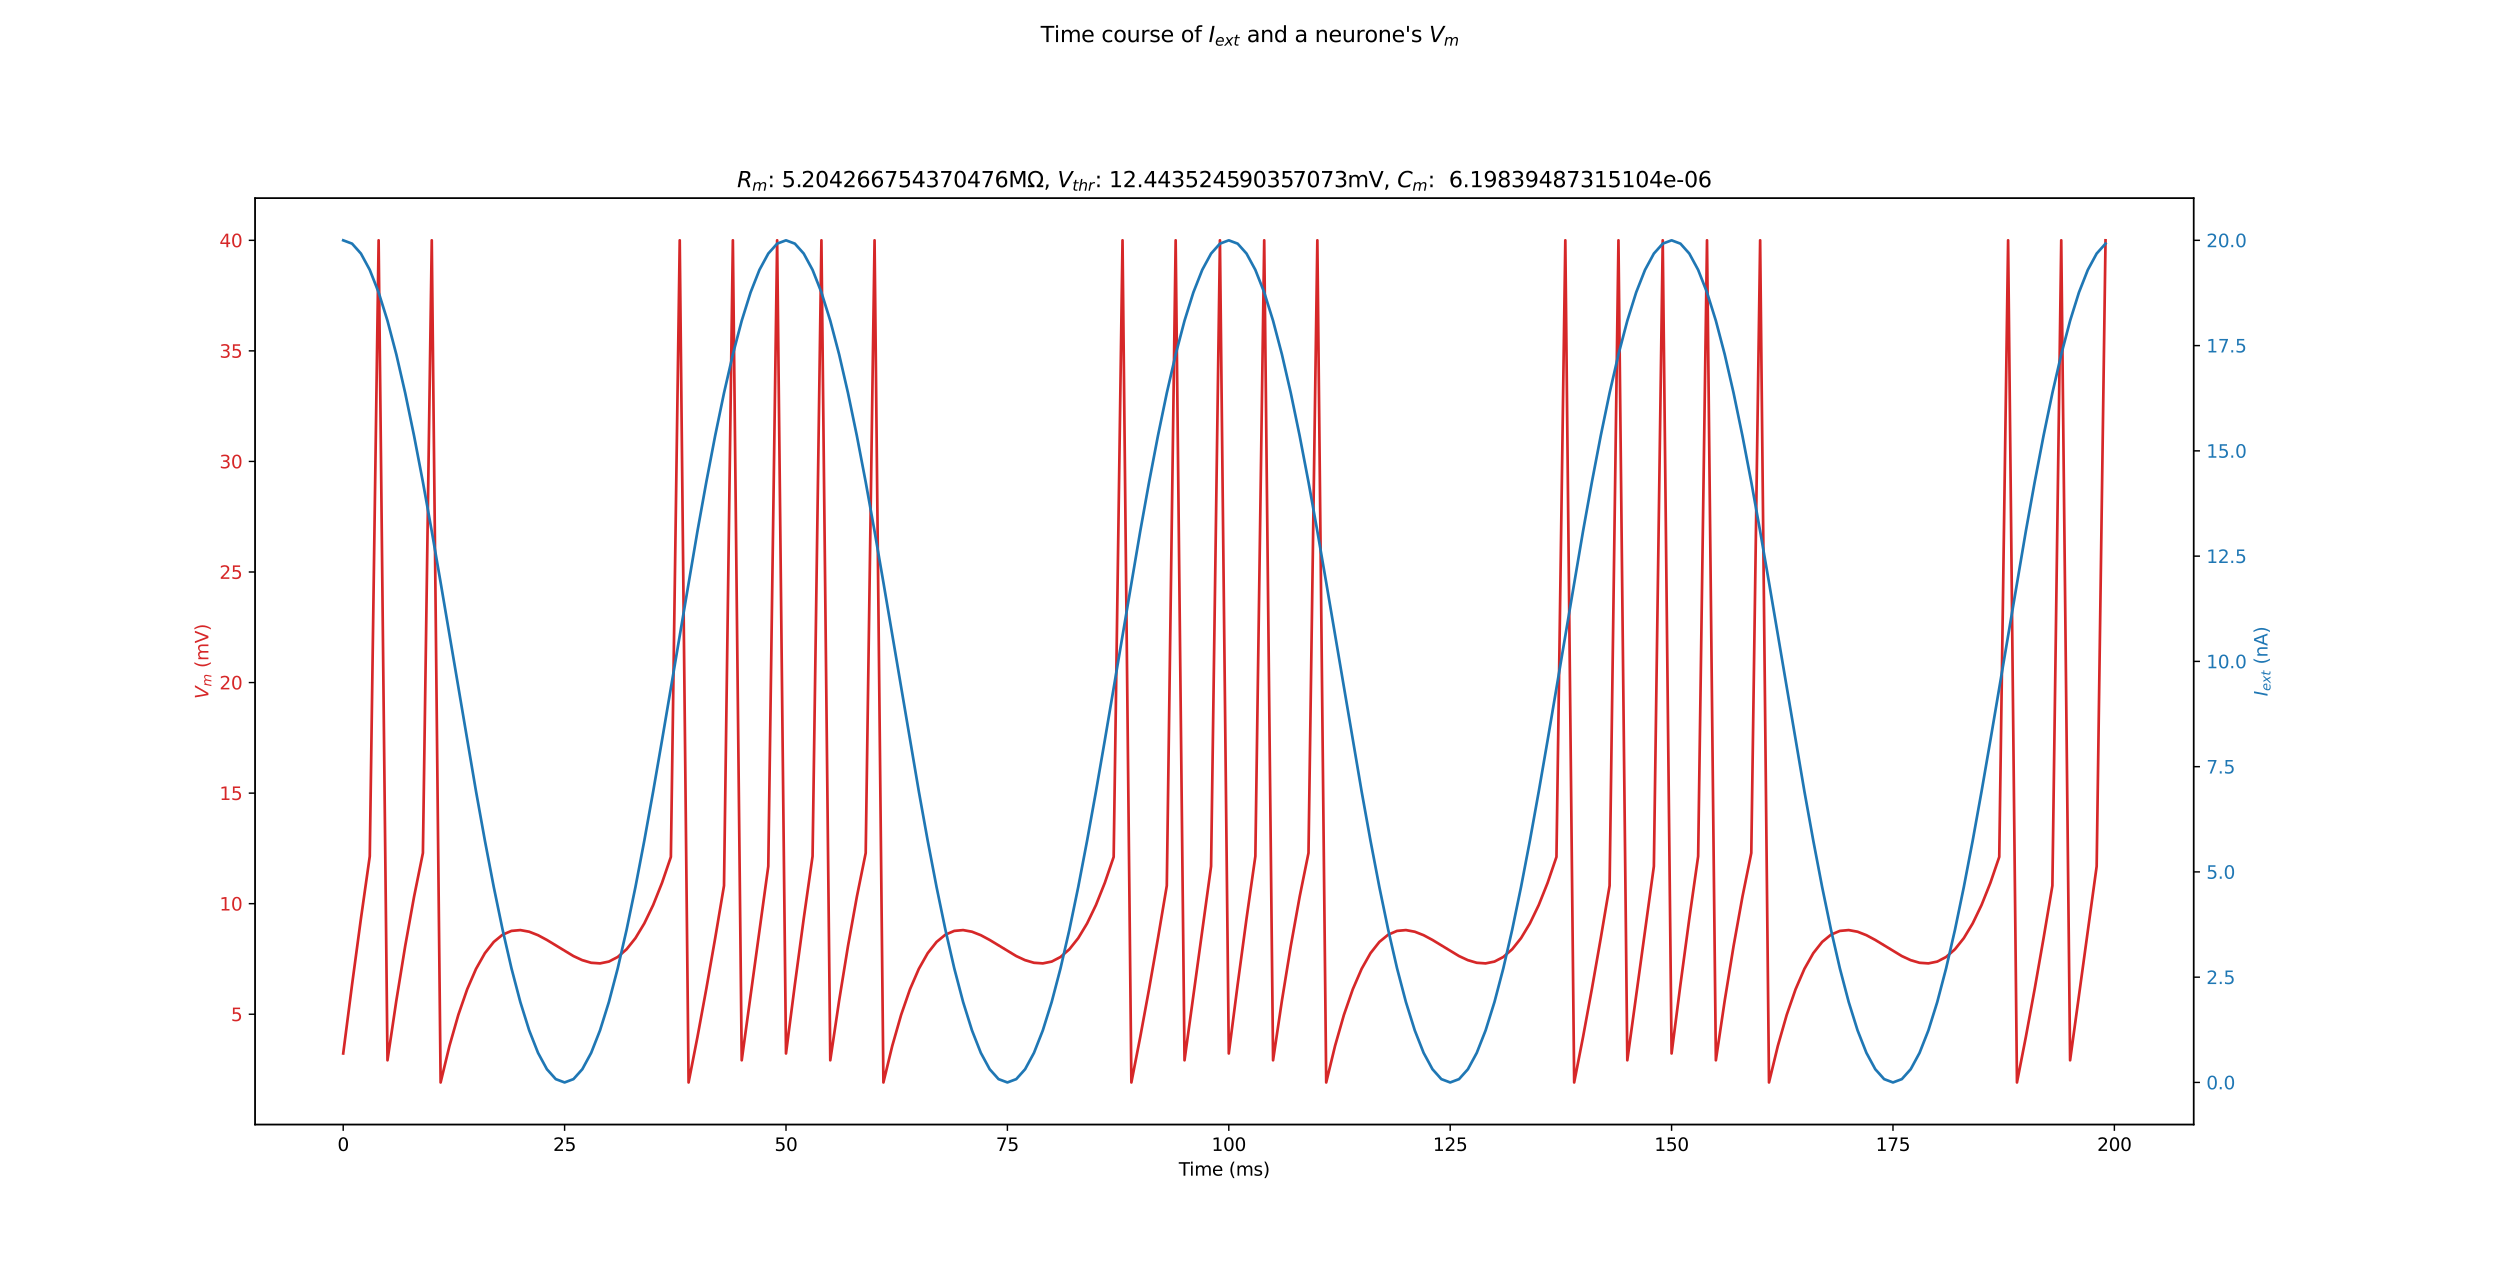 <?xml version="1.0" encoding="utf-8" standalone="no"?>
<!DOCTYPE svg PUBLIC "-//W3C//DTD SVG 1.1//EN"
  "http://www.w3.org/Graphics/SVG/1.1/DTD/svg11.dtd">
<svg xmlns:xlink="http://www.w3.org/1999/xlink" width="1382.4pt" height="707.76pt" viewBox="0 0 1382.4 707.76" xmlns="http://www.w3.org/2000/svg" version="1.1">
 <defs>
  <style type="text/css">*{stroke-linejoin: round; stroke-linecap: butt}</style>
 </defs>
 <g id="figure_1">
  <g id="patch_1">
   <path d="M 0 707.76 
L 1382.4 707.76 
L 1382.4 0 
L 0 0 
z
" style="fill: #ffffff"/>
  </g>
  <g id="axes_1">
   <g id="patch_2">
    <path d="M 141.054 621.829 
L 1212.996 621.829 
L 1212.996 109.605 
L 141.054 109.605 
z
" style="fill: #ffffff"/>
   </g>
   <g id="matplotlib.axis_1">
    <g id="xtick_1">
     <g id="line2d_1">
      <defs>
       <path id="maa49dd6dc0" d="M 0 0 
L 0 3.5 
" style="stroke: #000000; stroke-width: 0.8"/>
      </defs>
      <g>
       <use xlink:href="#maa49dd6dc0" x="189.779" y="621.829" style="stroke: #000000; stroke-width: 0.8"/>
      </g>
     </g>
     <g id="text_1">
      <!-- 0 -->
      <g transform="translate(186.597 636.428)scale(0.1 -0.1)">
       <defs>
        <path id="DejaVuSans-30" d="M 2034 4250 
Q 1547 4250 1301 3770 
Q 1056 3291 1056 2328 
Q 1056 1369 1301 889 
Q 1547 409 2034 409 
Q 2525 409 2770 889 
Q 3016 1369 3016 2328 
Q 3016 3291 2770 3770 
Q 2525 4250 2034 4250 
z
M 2034 4750 
Q 2819 4750 3233 4129 
Q 3647 3509 3647 2328 
Q 3647 1150 3233 529 
Q 2819 -91 2034 -91 
Q 1250 -91 836 529 
Q 422 1150 422 2328 
Q 422 3509 836 4129 
Q 1250 4750 2034 4750 
z
" transform="scale(0.016)"/>
       </defs>
       <use xlink:href="#DejaVuSans-30"/>
      </g>
     </g>
    </g>
    <g id="xtick_2">
     <g id="line2d_2">
      <g>
       <use xlink:href="#maa49dd6dc0" x="312.202" y="621.829" style="stroke: #000000; stroke-width: 0.8"/>
      </g>
     </g>
     <g id="text_2">
      <!-- 25 -->
      <g transform="translate(305.84 636.428)scale(0.1 -0.1)">
       <defs>
        <path id="DejaVuSans-32" d="M 1228 531 
L 3431 531 
L 3431 0 
L 469 0 
L 469 531 
Q 828 903 1448 1529 
Q 2069 2156 2228 2338 
Q 2531 2678 2651 2914 
Q 2772 3150 2772 3378 
Q 2772 3750 2511 3984 
Q 2250 4219 1831 4219 
Q 1534 4219 1204 4116 
Q 875 4013 500 3803 
L 500 4441 
Q 881 4594 1212 4672 
Q 1544 4750 1819 4750 
Q 2544 4750 2975 4387 
Q 3406 4025 3406 3419 
Q 3406 3131 3298 2873 
Q 3191 2616 2906 2266 
Q 2828 2175 2409 1742 
Q 1991 1309 1228 531 
z
" transform="scale(0.016)"/>
        <path id="DejaVuSans-35" d="M 691 4666 
L 3169 4666 
L 3169 4134 
L 1269 4134 
L 1269 2991 
Q 1406 3038 1543 3061 
Q 1681 3084 1819 3084 
Q 2600 3084 3056 2656 
Q 3513 2228 3513 1497 
Q 3513 744 3044 326 
Q 2575 -91 1722 -91 
Q 1428 -91 1123 -41 
Q 819 9 494 109 
L 494 744 
Q 775 591 1075 516 
Q 1375 441 1709 441 
Q 2250 441 2565 725 
Q 2881 1009 2881 1497 
Q 2881 1984 2565 2268 
Q 2250 2553 1709 2553 
Q 1456 2553 1204 2497 
Q 953 2441 691 2322 
L 691 4666 
z
" transform="scale(0.016)"/>
       </defs>
       <use xlink:href="#DejaVuSans-32"/>
       <use xlink:href="#DejaVuSans-35" x="63.623"/>
      </g>
     </g>
    </g>
    <g id="xtick_3">
     <g id="line2d_3">
      <g>
       <use xlink:href="#maa49dd6dc0" x="434.626" y="621.829" style="stroke: #000000; stroke-width: 0.8"/>
      </g>
     </g>
     <g id="text_3">
      <!-- 50 -->
      <g transform="translate(428.264 636.428)scale(0.1 -0.1)">
       <use xlink:href="#DejaVuSans-35"/>
       <use xlink:href="#DejaVuSans-30" x="63.623"/>
      </g>
     </g>
    </g>
    <g id="xtick_4">
     <g id="line2d_4">
      <g>
       <use xlink:href="#maa49dd6dc0" x="557.05" y="621.829" style="stroke: #000000; stroke-width: 0.8"/>
      </g>
     </g>
     <g id="text_4">
      <!-- 75 -->
      <g transform="translate(550.687 636.428)scale(0.1 -0.1)">
       <defs>
        <path id="DejaVuSans-37" d="M 525 4666 
L 3525 4666 
L 3525 4397 
L 1831 0 
L 1172 0 
L 2766 4134 
L 525 4134 
L 525 4666 
z
" transform="scale(0.016)"/>
       </defs>
       <use xlink:href="#DejaVuSans-37"/>
       <use xlink:href="#DejaVuSans-35" x="63.623"/>
      </g>
     </g>
    </g>
    <g id="xtick_5">
     <g id="line2d_5">
      <g>
       <use xlink:href="#maa49dd6dc0" x="679.473" y="621.829" style="stroke: #000000; stroke-width: 0.8"/>
      </g>
     </g>
     <g id="text_5">
      <!-- 100 -->
      <g transform="translate(669.93 636.428)scale(0.1 -0.1)">
       <defs>
        <path id="DejaVuSans-31" d="M 794 531 
L 1825 531 
L 1825 4091 
L 703 3866 
L 703 4441 
L 1819 4666 
L 2450 4666 
L 2450 531 
L 3481 531 
L 3481 0 
L 794 0 
L 794 531 
z
" transform="scale(0.016)"/>
       </defs>
       <use xlink:href="#DejaVuSans-31"/>
       <use xlink:href="#DejaVuSans-30" x="63.623"/>
       <use xlink:href="#DejaVuSans-30" x="127.246"/>
      </g>
     </g>
    </g>
    <g id="xtick_6">
     <g id="line2d_6">
      <g>
       <use xlink:href="#maa49dd6dc0" x="801.897" y="621.829" style="stroke: #000000; stroke-width: 0.8"/>
      </g>
     </g>
     <g id="text_6">
      <!-- 125 -->
      <g transform="translate(792.353 636.428)scale(0.1 -0.1)">
       <use xlink:href="#DejaVuSans-31"/>
       <use xlink:href="#DejaVuSans-32" x="63.623"/>
       <use xlink:href="#DejaVuSans-35" x="127.246"/>
      </g>
     </g>
    </g>
    <g id="xtick_7">
     <g id="line2d_7">
      <g>
       <use xlink:href="#maa49dd6dc0" x="924.321" y="621.829" style="stroke: #000000; stroke-width: 0.8"/>
      </g>
     </g>
     <g id="text_7">
      <!-- 150 -->
      <g transform="translate(914.777 636.428)scale(0.1 -0.1)">
       <use xlink:href="#DejaVuSans-31"/>
       <use xlink:href="#DejaVuSans-35" x="63.623"/>
       <use xlink:href="#DejaVuSans-30" x="127.246"/>
      </g>
     </g>
    </g>
    <g id="xtick_8">
     <g id="line2d_8">
      <g>
       <use xlink:href="#maa49dd6dc0" x="1046.745" y="621.829" style="stroke: #000000; stroke-width: 0.8"/>
      </g>
     </g>
     <g id="text_8">
      <!-- 175 -->
      <g transform="translate(1037.201 636.428)scale(0.1 -0.1)">
       <use xlink:href="#DejaVuSans-31"/>
       <use xlink:href="#DejaVuSans-37" x="63.623"/>
       <use xlink:href="#DejaVuSans-35" x="127.246"/>
      </g>
     </g>
    </g>
    <g id="xtick_9">
     <g id="line2d_9">
      <g>
       <use xlink:href="#maa49dd6dc0" x="1169.168" y="621.829" style="stroke: #000000; stroke-width: 0.8"/>
      </g>
     </g>
     <g id="text_9">
      <!-- 200 -->
      <g transform="translate(1159.625 636.428)scale(0.1 -0.1)">
       <use xlink:href="#DejaVuSans-32"/>
       <use xlink:href="#DejaVuSans-30" x="63.623"/>
       <use xlink:href="#DejaVuSans-30" x="127.246"/>
      </g>
     </g>
    </g>
    <g id="text_10">
     <!-- Time (ms) -->
     <g transform="translate(651.826 650.106)scale(0.1 -0.1)">
      <defs>
       <path id="DejaVuSans-54" d="M -19 4666 
L 3928 4666 
L 3928 4134 
L 2272 4134 
L 2272 0 
L 1638 0 
L 1638 4134 
L -19 4134 
L -19 4666 
z
" transform="scale(0.016)"/>
       <path id="DejaVuSans-69" d="M 603 3500 
L 1178 3500 
L 1178 0 
L 603 0 
L 603 3500 
z
M 603 4863 
L 1178 4863 
L 1178 4134 
L 603 4134 
L 603 4863 
z
" transform="scale(0.016)"/>
       <path id="DejaVuSans-6d" d="M 3328 2828 
Q 3544 3216 3844 3400 
Q 4144 3584 4550 3584 
Q 5097 3584 5394 3201 
Q 5691 2819 5691 2113 
L 5691 0 
L 5113 0 
L 5113 2094 
Q 5113 2597 4934 2840 
Q 4756 3084 4391 3084 
Q 3944 3084 3684 2787 
Q 3425 2491 3425 1978 
L 3425 0 
L 2847 0 
L 2847 2094 
Q 2847 2600 2669 2842 
Q 2491 3084 2119 3084 
Q 1678 3084 1418 2786 
Q 1159 2488 1159 1978 
L 1159 0 
L 581 0 
L 581 3500 
L 1159 3500 
L 1159 2956 
Q 1356 3278 1631 3431 
Q 1906 3584 2284 3584 
Q 2666 3584 2933 3390 
Q 3200 3197 3328 2828 
z
" transform="scale(0.016)"/>
       <path id="DejaVuSans-65" d="M 3597 1894 
L 3597 1613 
L 953 1613 
Q 991 1019 1311 708 
Q 1631 397 2203 397 
Q 2534 397 2845 478 
Q 3156 559 3463 722 
L 3463 178 
Q 3153 47 2828 -22 
Q 2503 -91 2169 -91 
Q 1331 -91 842 396 
Q 353 884 353 1716 
Q 353 2575 817 3079 
Q 1281 3584 2069 3584 
Q 2775 3584 3186 3129 
Q 3597 2675 3597 1894 
z
M 3022 2063 
Q 3016 2534 2758 2815 
Q 2500 3097 2075 3097 
Q 1594 3097 1305 2825 
Q 1016 2553 972 2059 
L 3022 2063 
z
" transform="scale(0.016)"/>
       <path id="DejaVuSans-20" transform="scale(0.016)"/>
       <path id="DejaVuSans-28" d="M 1984 4856 
Q 1566 4138 1362 3434 
Q 1159 2731 1159 2009 
Q 1159 1288 1364 580 
Q 1569 -128 1984 -844 
L 1484 -844 
Q 1016 -109 783 600 
Q 550 1309 550 2009 
Q 550 2706 781 3412 
Q 1013 4119 1484 4856 
L 1984 4856 
z
" transform="scale(0.016)"/>
       <path id="DejaVuSans-73" d="M 2834 3397 
L 2834 2853 
Q 2591 2978 2328 3040 
Q 2066 3103 1784 3103 
Q 1356 3103 1142 2972 
Q 928 2841 928 2578 
Q 928 2378 1081 2264 
Q 1234 2150 1697 2047 
L 1894 2003 
Q 2506 1872 2764 1633 
Q 3022 1394 3022 966 
Q 3022 478 2636 193 
Q 2250 -91 1575 -91 
Q 1294 -91 989 -36 
Q 684 19 347 128 
L 347 722 
Q 666 556 975 473 
Q 1284 391 1588 391 
Q 1994 391 2212 530 
Q 2431 669 2431 922 
Q 2431 1156 2273 1281 
Q 2116 1406 1581 1522 
L 1381 1569 
Q 847 1681 609 1914 
Q 372 2147 372 2553 
Q 372 3047 722 3315 
Q 1072 3584 1716 3584 
Q 2034 3584 2315 3537 
Q 2597 3491 2834 3397 
z
" transform="scale(0.016)"/>
       <path id="DejaVuSans-29" d="M 513 4856 
L 1013 4856 
Q 1481 4119 1714 3412 
Q 1947 2706 1947 2009 
Q 1947 1309 1714 600 
Q 1481 -109 1013 -844 
L 513 -844 
Q 928 -128 1133 580 
Q 1338 1288 1338 2009 
Q 1338 2731 1133 3434 
Q 928 4138 513 4856 
z
" transform="scale(0.016)"/>
      </defs>
      <use xlink:href="#DejaVuSans-54"/>
      <use xlink:href="#DejaVuSans-69" x="57.959"/>
      <use xlink:href="#DejaVuSans-6d" x="85.742"/>
      <use xlink:href="#DejaVuSans-65" x="183.154"/>
      <use xlink:href="#DejaVuSans-20" x="244.678"/>
      <use xlink:href="#DejaVuSans-28" x="276.465"/>
      <use xlink:href="#DejaVuSans-6d" x="315.479"/>
      <use xlink:href="#DejaVuSans-73" x="412.891"/>
      <use xlink:href="#DejaVuSans-29" x="464.99"/>
     </g>
    </g>
   </g>
   <g id="matplotlib.axis_2">
    <g id="ytick_1">
     <g id="line2d_10">
      <defs>
       <path id="m9dc7eca86d" d="M 0 0 
L -3.5 0 
" style="stroke: #000000; stroke-width: 0.8"/>
      </defs>
      <g>
       <use xlink:href="#m9dc7eca86d" x="141.054" y="560.834" style="stroke: #000000; stroke-width: 0.8"/>
      </g>
     </g>
     <g id="text_11">
      <!-- 5 -->
      <g style="fill: #d62728" transform="translate(127.692 564.633)scale(0.1 -0.1)">
       <use xlink:href="#DejaVuSans-35"/>
      </g>
     </g>
    </g>
    <g id="ytick_2">
     <g id="line2d_11">
      <g>
       <use xlink:href="#m9dc7eca86d" x="141.054" y="499.699" style="stroke: #000000; stroke-width: 0.8"/>
      </g>
     </g>
     <g id="text_12">
      <!-- 10 -->
      <g style="fill: #d62728" transform="translate(121.329 503.498)scale(0.1 -0.1)">
       <use xlink:href="#DejaVuSans-31"/>
       <use xlink:href="#DejaVuSans-30" x="63.623"/>
      </g>
     </g>
    </g>
    <g id="ytick_3">
     <g id="line2d_12">
      <g>
       <use xlink:href="#m9dc7eca86d" x="141.054" y="438.563" style="stroke: #000000; stroke-width: 0.8"/>
      </g>
     </g>
     <g id="text_13">
      <!-- 15 -->
      <g style="fill: #d62728" transform="translate(121.329 442.363)scale(0.1 -0.1)">
       <use xlink:href="#DejaVuSans-31"/>
       <use xlink:href="#DejaVuSans-35" x="63.623"/>
      </g>
     </g>
    </g>
    <g id="ytick_4">
     <g id="line2d_13">
      <g>
       <use xlink:href="#m9dc7eca86d" x="141.054" y="377.428" style="stroke: #000000; stroke-width: 0.8"/>
      </g>
     </g>
     <g id="text_14">
      <!-- 20 -->
      <g style="fill: #d62728" transform="translate(121.329 381.227)scale(0.1 -0.1)">
       <use xlink:href="#DejaVuSans-32"/>
       <use xlink:href="#DejaVuSans-30" x="63.623"/>
      </g>
     </g>
    </g>
    <g id="ytick_5">
     <g id="line2d_14">
      <g>
       <use xlink:href="#m9dc7eca86d" x="141.054" y="316.293" style="stroke: #000000; stroke-width: 0.8"/>
      </g>
     </g>
     <g id="text_15">
      <!-- 25 -->
      <g style="fill: #d62728" transform="translate(121.329 320.092)scale(0.1 -0.1)">
       <use xlink:href="#DejaVuSans-32"/>
       <use xlink:href="#DejaVuSans-35" x="63.623"/>
      </g>
     </g>
    </g>
    <g id="ytick_6">
     <g id="line2d_15">
      <g>
       <use xlink:href="#m9dc7eca86d" x="141.054" y="255.158" style="stroke: #000000; stroke-width: 0.8"/>
      </g>
     </g>
     <g id="text_16">
      <!-- 30 -->
      <g style="fill: #d62728" transform="translate(121.329 258.957)scale(0.1 -0.1)">
       <defs>
        <path id="DejaVuSans-33" d="M 2597 2516 
Q 3050 2419 3304 2112 
Q 3559 1806 3559 1356 
Q 3559 666 3084 287 
Q 2609 -91 1734 -91 
Q 1441 -91 1130 -33 
Q 819 25 488 141 
L 488 750 
Q 750 597 1062 519 
Q 1375 441 1716 441 
Q 2309 441 2620 675 
Q 2931 909 2931 1356 
Q 2931 1769 2642 2001 
Q 2353 2234 1838 2234 
L 1294 2234 
L 1294 2753 
L 1863 2753 
Q 2328 2753 2575 2939 
Q 2822 3125 2822 3475 
Q 2822 3834 2567 4026 
Q 2313 4219 1838 4219 
Q 1578 4219 1281 4162 
Q 984 4106 628 3988 
L 628 4550 
Q 988 4650 1302 4700 
Q 1616 4750 1894 4750 
Q 2613 4750 3031 4423 
Q 3450 4097 3450 3541 
Q 3450 3153 3228 2886 
Q 3006 2619 2597 2516 
z
" transform="scale(0.016)"/>
       </defs>
       <use xlink:href="#DejaVuSans-33"/>
       <use xlink:href="#DejaVuSans-30" x="63.623"/>
      </g>
     </g>
    </g>
    <g id="ytick_7">
     <g id="line2d_16">
      <g>
       <use xlink:href="#m9dc7eca86d" x="141.054" y="194.023" style="stroke: #000000; stroke-width: 0.8"/>
      </g>
     </g>
     <g id="text_17">
      <!-- 35 -->
      <g style="fill: #d62728" transform="translate(121.329 197.822)scale(0.1 -0.1)">
       <use xlink:href="#DejaVuSans-33"/>
       <use xlink:href="#DejaVuSans-35" x="63.623"/>
      </g>
     </g>
    </g>
    <g id="ytick_8">
     <g id="line2d_17">
      <g>
       <use xlink:href="#m9dc7eca86d" x="141.054" y="132.887" style="stroke: #000000; stroke-width: 0.8"/>
      </g>
     </g>
     <g id="text_18">
      <!-- 40 -->
      <g style="fill: #d62728" transform="translate(121.329 136.687)scale(0.1 -0.1)">
       <defs>
        <path id="DejaVuSans-34" d="M 2419 4116 
L 825 1625 
L 2419 1625 
L 2419 4116 
z
M 2253 4666 
L 3047 4666 
L 3047 1625 
L 3713 1625 
L 3713 1100 
L 3047 1100 
L 3047 0 
L 2419 0 
L 2419 1100 
L 313 1100 
L 313 1709 
L 2253 4666 
z
" transform="scale(0.016)"/>
       </defs>
       <use xlink:href="#DejaVuSans-34"/>
       <use xlink:href="#DejaVuSans-30" x="63.623"/>
      </g>
     </g>
    </g>
    <g id="text_19">
     <!-- $V_m$ (mV) -->
     <g style="fill: #d62728" transform="translate(115.249 386.467)rotate(-90)scale(0.1 -0.1)">
      <defs>
       <path id="DejaVuSans-Oblique-56" d="M 1319 0 
L 500 4666 
L 1119 4666 
L 1797 653 
L 4063 4666 
L 4750 4666 
L 2053 0 
L 1319 0 
z
" transform="scale(0.016)"/>
       <path id="DejaVuSans-Oblique-6d" d="M 5747 2113 
L 5338 0 
L 4763 0 
L 5166 2094 
Q 5191 2228 5203 2325 
Q 5216 2422 5216 2491 
Q 5216 2772 5059 2928 
Q 4903 3084 4622 3084 
Q 4203 3084 3875 2770 
Q 3547 2456 3450 1953 
L 3066 0 
L 2491 0 
L 2900 2094 
Q 2925 2209 2937 2307 
Q 2950 2406 2950 2484 
Q 2950 2769 2794 2926 
Q 2638 3084 2363 3084 
Q 1938 3084 1609 2770 
Q 1281 2456 1184 1953 
L 800 0 
L 225 0 
L 909 3500 
L 1484 3500 
L 1375 2956 
Q 1609 3263 1923 3423 
Q 2238 3584 2597 3584 
Q 2978 3584 3223 3384 
Q 3469 3184 3519 2828 
Q 3781 3197 4126 3390 
Q 4472 3584 4856 3584 
Q 5306 3584 5551 3325 
Q 5797 3066 5797 2591 
Q 5797 2488 5784 2364 
Q 5772 2241 5747 2113 
z
" transform="scale(0.016)"/>
       <path id="DejaVuSans-56" d="M 1831 0 
L 50 4666 
L 709 4666 
L 2188 738 
L 3669 4666 
L 4325 4666 
L 2547 0 
L 1831 0 
z
" transform="scale(0.016)"/>
      </defs>
      <use xlink:href="#DejaVuSans-Oblique-56" transform="translate(0 0.125)"/>
      <use xlink:href="#DejaVuSans-Oblique-6d" transform="translate(68.408 -16.281)scale(0.7)"/>
      <use xlink:href="#DejaVuSans-20" transform="translate(139.331 0.125)"/>
      <use xlink:href="#DejaVuSans-28" transform="translate(171.118 0.125)"/>
      <use xlink:href="#DejaVuSans-6d" transform="translate(210.132 0.125)"/>
      <use xlink:href="#DejaVuSans-56" transform="translate(307.544 0.125)"/>
      <use xlink:href="#DejaVuSans-29" transform="translate(375.952 0.125)"/>
     </g>
    </g>
   </g>
   <g id="line2d_18">
    <path d="M 189.779 582.517 
L 194.676 544.443 
L 199.573 508.014 
L 204.469 473.479 
L 209.366 132.887 
L 214.263 586.284 
L 219.16 553.284 
L 224.057 523.114 
L 228.954 495.882 
L 233.851 471.666 
L 238.748 132.887 
L 243.645 598.546 
L 248.542 578.308 
L 253.439 561.174 
L 258.336 547.029 
L 263.233 535.721 
L 268.13 527.068 
L 273.027 520.853 
L 277.924 516.836 
L 282.821 514.749 
L 287.718 514.305 
L 292.615 515.203 
L 297.512 517.127 
L 302.408 519.757 
L 317.099 528.67 
L 321.996 530.942 
L 326.893 532.379 
L 331.79 532.716 
L 336.687 531.716 
L 341.584 529.167 
L 346.481 524.892 
L 351.378 518.745 
L 356.275 510.618 
L 361.172 500.439 
L 366.069 488.177 
L 370.966 473.837 
L 375.863 132.887 
L 380.76 598.546 
L 385.657 573.451 
L 390.554 546.83 
L 395.45 518.863 
L 400.347 489.759 
L 405.244 132.887 
L 410.141 586.284 
L 424.832 479.028 
L 429.729 132.887 
L 434.626 582.517 
L 439.523 544.443 
L 444.42 508.014 
L 449.317 473.479 
L 454.214 132.887 
L 459.111 586.284 
L 464.008 553.284 
L 468.905 523.114 
L 473.802 495.882 
L 478.699 471.666 
L 483.596 132.887 
L 488.492 598.546 
L 493.389 578.308 
L 498.286 561.174 
L 503.183 547.029 
L 508.08 535.721 
L 512.977 527.068 
L 517.874 520.853 
L 522.771 516.836 
L 527.668 514.749 
L 532.565 514.305 
L 537.462 515.203 
L 542.359 517.127 
L 547.256 519.757 
L 561.947 528.67 
L 566.844 530.942 
L 571.741 532.379 
L 576.638 532.716 
L 581.535 531.716 
L 586.431 529.167 
L 591.328 524.892 
L 596.225 518.745 
L 601.122 510.618 
L 606.019 500.439 
L 610.916 488.177 
L 615.813 473.837 
L 620.71 132.887 
L 625.607 598.546 
L 630.504 573.451 
L 635.401 546.83 
L 640.298 518.863 
L 645.195 489.759 
L 650.092 132.887 
L 654.989 586.284 
L 669.68 479.028 
L 674.577 132.887 
L 679.473 582.517 
L 684.37 544.443 
L 689.267 508.014 
L 694.164 473.479 
L 699.061 132.887 
L 703.958 586.284 
L 708.855 553.284 
L 713.752 523.114 
L 718.649 495.882 
L 723.546 471.666 
L 728.443 132.887 
L 733.34 598.546 
L 738.237 578.308 
L 743.134 561.174 
L 748.031 547.029 
L 752.928 535.721 
L 757.825 527.068 
L 762.722 520.853 
L 767.619 516.836 
L 772.515 514.749 
L 777.412 514.305 
L 782.309 515.203 
L 787.206 517.127 
L 792.103 519.757 
L 806.794 528.67 
L 811.691 530.942 
L 816.588 532.379 
L 821.485 532.716 
L 826.382 531.716 
L 831.279 529.167 
L 836.176 524.892 
L 841.073 518.745 
L 845.97 510.618 
L 850.867 500.439 
L 855.764 488.177 
L 860.661 473.837 
L 865.558 132.887 
L 870.454 598.546 
L 875.351 573.451 
L 880.248 546.83 
L 885.145 518.863 
L 890.042 489.759 
L 894.939 132.887 
L 899.836 586.284 
L 914.527 479.028 
L 919.424 132.887 
L 924.321 582.517 
L 929.218 544.443 
L 934.115 508.014 
L 939.012 473.479 
L 943.909 132.887 
L 948.806 586.284 
L 953.703 553.284 
L 958.6 523.114 
L 963.496 495.882 
L 968.393 471.666 
L 973.29 132.887 
L 978.187 598.546 
L 983.084 578.308 
L 987.981 561.174 
L 992.878 547.029 
L 997.775 535.721 
L 1002.672 527.068 
L 1007.569 520.853 
L 1012.466 516.836 
L 1017.363 514.749 
L 1022.26 514.305 
L 1027.157 515.203 
L 1032.054 517.127 
L 1036.951 519.757 
L 1051.642 528.67 
L 1056.538 530.942 
L 1061.435 532.379 
L 1066.332 532.716 
L 1071.229 531.716 
L 1076.126 529.167 
L 1081.023 524.892 
L 1085.92 518.745 
L 1090.817 510.618 
L 1095.714 500.439 
L 1100.611 488.177 
L 1105.508 473.837 
L 1110.405 132.887 
L 1115.302 598.546 
L 1120.199 573.451 
L 1125.096 546.83 
L 1129.993 518.863 
L 1134.89 489.759 
L 1139.787 132.887 
L 1144.684 586.284 
L 1159.374 479.028 
L 1164.271 132.887 
L 1164.271 132.887 
" clip-path="url(#p2d3c2014d1)" style="fill: none; stroke: #d62728; stroke-width: 1.5; stroke-linecap: square"/>
   </g>
   <g id="patch_3">
    <path d="M 141.054 621.829 
L 141.054 109.605 
" style="fill: none; stroke: #000000; stroke-width: 0.8; stroke-linejoin: miter; stroke-linecap: square"/>
   </g>
   <g id="patch_4">
    <path d="M 1212.996 621.829 
L 1212.996 109.605 
" style="fill: none; stroke: #000000; stroke-width: 0.8; stroke-linejoin: miter; stroke-linecap: square"/>
   </g>
   <g id="patch_5">
    <path d="M 141.054 621.829 
L 1212.996 621.829 
" style="fill: none; stroke: #000000; stroke-width: 0.8; stroke-linejoin: miter; stroke-linecap: square"/>
   </g>
   <g id="patch_6">
    <path d="M 141.054 109.605 
L 1212.996 109.605 
" style="fill: none; stroke: #000000; stroke-width: 0.8; stroke-linejoin: miter; stroke-linecap: square"/>
   </g>
   <g id="text_20">
    <!-- $R_m$: 5.204266754370476MΩ, $V_{thr}$: 12.443524590357073mV, $C_m$:  6.19839487315104e-06 -->
    <g transform="translate(407.565 103.605)scale(0.12 -0.12)">
     <defs>
      <path id="DejaVuSans-Oblique-52" d="M 1613 4147 
L 1294 2491 
L 2106 2491 
Q 2584 2491 2879 2755 
Q 3175 3019 3175 3444 
Q 3175 3784 2976 3965 
Q 2778 4147 2406 4147 
L 1613 4147 
z
M 2772 2241 
Q 2972 2194 3105 2009 
Q 3238 1825 3413 1275 
L 3809 0 
L 3144 0 
L 2778 1197 
Q 2638 1659 2453 1815 
Q 2269 1972 1888 1972 
L 1191 1972 
L 806 0 
L 172 0 
L 1081 4666 
L 2503 4666 
Q 3150 4666 3495 4373 
Q 3841 4081 3841 3531 
Q 3841 3044 3547 2687 
Q 3253 2331 2772 2241 
z
" transform="scale(0.016)"/>
      <path id="DejaVuSans-3a" d="M 750 794 
L 1409 794 
L 1409 0 
L 750 0 
L 750 794 
z
M 750 3309 
L 1409 3309 
L 1409 2516 
L 750 2516 
L 750 3309 
z
" transform="scale(0.016)"/>
      <path id="DejaVuSans-2e" d="M 684 794 
L 1344 794 
L 1344 0 
L 684 0 
L 684 794 
z
" transform="scale(0.016)"/>
      <path id="DejaVuSans-36" d="M 2113 2584 
Q 1688 2584 1439 2293 
Q 1191 2003 1191 1497 
Q 1191 994 1439 701 
Q 1688 409 2113 409 
Q 2538 409 2786 701 
Q 3034 994 3034 1497 
Q 3034 2003 2786 2293 
Q 2538 2584 2113 2584 
z
M 3366 4563 
L 3366 3988 
Q 3128 4100 2886 4159 
Q 2644 4219 2406 4219 
Q 1781 4219 1451 3797 
Q 1122 3375 1075 2522 
Q 1259 2794 1537 2939 
Q 1816 3084 2150 3084 
Q 2853 3084 3261 2657 
Q 3669 2231 3669 1497 
Q 3669 778 3244 343 
Q 2819 -91 2113 -91 
Q 1303 -91 875 529 
Q 447 1150 447 2328 
Q 447 3434 972 4092 
Q 1497 4750 2381 4750 
Q 2619 4750 2861 4703 
Q 3103 4656 3366 4563 
z
" transform="scale(0.016)"/>
      <path id="DejaVuSans-4d" d="M 628 4666 
L 1569 4666 
L 2759 1491 
L 3956 4666 
L 4897 4666 
L 4897 0 
L 4281 0 
L 4281 4097 
L 3078 897 
L 2444 897 
L 1241 4097 
L 1241 0 
L 628 0 
L 628 4666 
z
" transform="scale(0.016)"/>
      <path id="DejaVuSans-3a9" d="M 4647 556 
L 4647 0 
L 2772 0 
L 2772 556 
Q 3325 859 3634 1378 
Q 3944 1897 3944 2528 
Q 3944 3278 3531 3731 
Q 3119 4184 2444 4184 
Q 1769 4184 1355 3729 
Q 941 3275 941 2528 
Q 941 1897 1250 1378 
Q 1563 859 2119 556 
L 2119 0 
L 244 0 
L 244 556 
L 1241 556 
Q 747 991 519 1456 
Q 294 1922 294 2497 
Q 294 3491 894 4106 
Q 1491 4722 2444 4722 
Q 3391 4722 3994 4106 
Q 4594 3494 4594 2528 
Q 4594 1922 4372 1459 
Q 4150 997 3647 556 
L 4647 556 
z
" transform="scale(0.016)"/>
      <path id="DejaVuSans-2c" d="M 750 794 
L 1409 794 
L 1409 256 
L 897 -744 
L 494 -744 
L 750 256 
L 750 794 
z
" transform="scale(0.016)"/>
      <path id="DejaVuSans-Oblique-74" d="M 2706 3500 
L 2619 3053 
L 1472 3053 
L 1100 1153 
Q 1081 1047 1072 975 
Q 1063 903 1063 863 
Q 1063 663 1183 572 
Q 1303 481 1569 481 
L 2150 481 
L 2053 0 
L 1503 0 
Q 991 0 739 200 
Q 488 400 488 806 
Q 488 878 497 964 
Q 506 1050 525 1153 
L 897 3053 
L 409 3053 
L 500 3500 
L 978 3500 
L 1172 4494 
L 1747 4494 
L 1556 3500 
L 2706 3500 
z
" transform="scale(0.016)"/>
      <path id="DejaVuSans-Oblique-68" d="M 3566 2113 
L 3156 0 
L 2578 0 
L 2988 2091 
Q 3016 2238 3031 2350 
Q 3047 2463 3047 2528 
Q 3047 2791 2881 2937 
Q 2716 3084 2419 3084 
Q 1956 3084 1617 2771 
Q 1278 2459 1178 1941 
L 800 0 
L 225 0 
L 1172 4863 
L 1747 4863 
L 1375 2950 
Q 1594 3244 1934 3414 
Q 2275 3584 2650 3584 
Q 3113 3584 3367 3334 
Q 3622 3084 3622 2631 
Q 3622 2519 3608 2391 
Q 3594 2263 3566 2113 
z
" transform="scale(0.016)"/>
      <path id="DejaVuSans-Oblique-72" d="M 2853 2969 
Q 2766 3016 2653 3041 
Q 2541 3066 2413 3066 
Q 1953 3066 1609 2717 
Q 1266 2369 1153 1784 
L 800 0 
L 225 0 
L 909 3500 
L 1484 3500 
L 1375 2956 
Q 1603 3259 1920 3421 
Q 2238 3584 2597 3584 
Q 2691 3584 2781 3573 
Q 2872 3563 2963 3538 
L 2853 2969 
z
" transform="scale(0.016)"/>
      <path id="DejaVuSans-39" d="M 703 97 
L 703 672 
Q 941 559 1184 500 
Q 1428 441 1663 441 
Q 2288 441 2617 861 
Q 2947 1281 2994 2138 
Q 2813 1869 2534 1725 
Q 2256 1581 1919 1581 
Q 1219 1581 811 2004 
Q 403 2428 403 3163 
Q 403 3881 828 4315 
Q 1253 4750 1959 4750 
Q 2769 4750 3195 4129 
Q 3622 3509 3622 2328 
Q 3622 1225 3098 567 
Q 2575 -91 1691 -91 
Q 1453 -91 1209 -44 
Q 966 3 703 97 
z
M 1959 2075 
Q 2384 2075 2632 2365 
Q 2881 2656 2881 3163 
Q 2881 3666 2632 3958 
Q 2384 4250 1959 4250 
Q 1534 4250 1286 3958 
Q 1038 3666 1038 3163 
Q 1038 2656 1286 2365 
Q 1534 2075 1959 2075 
z
" transform="scale(0.016)"/>
      <path id="DejaVuSans-Oblique-43" d="M 4447 4306 
L 4319 3641 
Q 4019 3944 3683 4091 
Q 3347 4238 2956 4238 
Q 2422 4238 2017 3981 
Q 1613 3725 1319 3200 
Q 1131 2863 1032 2486 
Q 934 2109 934 1728 
Q 934 1091 1264 756 
Q 1594 422 2222 422 
Q 2656 422 3056 561 
Q 3456 700 3834 978 
L 3688 231 
Q 3316 72 2936 -9 
Q 2556 -91 2175 -91 
Q 1278 -91 773 396 
Q 269 884 269 1753 
Q 269 2309 461 2846 
Q 653 3384 1013 3828 
Q 1394 4300 1883 4525 
Q 2372 4750 3022 4750 
Q 3422 4750 3780 4639 
Q 4138 4528 4447 4306 
z
" transform="scale(0.016)"/>
      <path id="DejaVuSans-38" d="M 2034 2216 
Q 1584 2216 1326 1975 
Q 1069 1734 1069 1313 
Q 1069 891 1326 650 
Q 1584 409 2034 409 
Q 2484 409 2743 651 
Q 3003 894 3003 1313 
Q 3003 1734 2745 1975 
Q 2488 2216 2034 2216 
z
M 1403 2484 
Q 997 2584 770 2862 
Q 544 3141 544 3541 
Q 544 4100 942 4425 
Q 1341 4750 2034 4750 
Q 2731 4750 3128 4425 
Q 3525 4100 3525 3541 
Q 3525 3141 3298 2862 
Q 3072 2584 2669 2484 
Q 3125 2378 3379 2068 
Q 3634 1759 3634 1313 
Q 3634 634 3220 271 
Q 2806 -91 2034 -91 
Q 1263 -91 848 271 
Q 434 634 434 1313 
Q 434 1759 690 2068 
Q 947 2378 1403 2484 
z
M 1172 3481 
Q 1172 3119 1398 2916 
Q 1625 2713 2034 2713 
Q 2441 2713 2670 2916 
Q 2900 3119 2900 3481 
Q 2900 3844 2670 4047 
Q 2441 4250 2034 4250 
Q 1625 4250 1398 4047 
Q 1172 3844 1172 3481 
z
" transform="scale(0.016)"/>
      <path id="DejaVuSans-2d" d="M 313 2009 
L 1997 2009 
L 1997 1497 
L 313 1497 
L 313 2009 
z
" transform="scale(0.016)"/>
     </defs>
     <use xlink:href="#DejaVuSans-Oblique-52" transform="translate(0 0.781)"/>
     <use xlink:href="#DejaVuSans-Oblique-6d" transform="translate(69.482 -15.625)scale(0.7)"/>
     <use xlink:href="#DejaVuSans-3a" transform="translate(140.405 0.781)"/>
     <use xlink:href="#DejaVuSans-20" transform="translate(174.097 0.781)"/>
     <use xlink:href="#DejaVuSans-35" transform="translate(205.884 0.781)"/>
     <use xlink:href="#DejaVuSans-2e" transform="translate(269.507 0.781)"/>
     <use xlink:href="#DejaVuSans-32" transform="translate(295.794 0.781)"/>
     <use xlink:href="#DejaVuSans-30" transform="translate(359.417 0.781)"/>
     <use xlink:href="#DejaVuSans-34" transform="translate(423.04 0.781)"/>
     <use xlink:href="#DejaVuSans-32" transform="translate(486.663 0.781)"/>
     <use xlink:href="#DejaVuSans-36" transform="translate(550.286 0.781)"/>
     <use xlink:href="#DejaVuSans-36" transform="translate(613.909 0.781)"/>
     <use xlink:href="#DejaVuSans-37" transform="translate(677.532 0.781)"/>
     <use xlink:href="#DejaVuSans-35" transform="translate(741.155 0.781)"/>
     <use xlink:href="#DejaVuSans-34" transform="translate(804.778 0.781)"/>
     <use xlink:href="#DejaVuSans-33" transform="translate(868.401 0.781)"/>
     <use xlink:href="#DejaVuSans-37" transform="translate(932.024 0.781)"/>
     <use xlink:href="#DejaVuSans-30" transform="translate(995.647 0.781)"/>
     <use xlink:href="#DejaVuSans-34" transform="translate(1059.271 0.781)"/>
     <use xlink:href="#DejaVuSans-37" transform="translate(1122.894 0.781)"/>
     <use xlink:href="#DejaVuSans-36" transform="translate(1186.517 0.781)"/>
     <use xlink:href="#DejaVuSans-4d" transform="translate(1250.14 0.781)"/>
     <use xlink:href="#DejaVuSans-3a9" transform="translate(1336.419 0.781)"/>
     <use xlink:href="#DejaVuSans-2c" transform="translate(1412.835 0.781)"/>
     <use xlink:href="#DejaVuSans-20" transform="translate(1444.622 0.781)"/>
     <use xlink:href="#DejaVuSans-Oblique-56" transform="translate(1476.409 0.781)"/>
     <use xlink:href="#DejaVuSans-Oblique-74" transform="translate(1544.817 -15.625)scale(0.7)"/>
     <use xlink:href="#DejaVuSans-Oblique-68" transform="translate(1572.264 -15.625)scale(0.7)"/>
     <use xlink:href="#DejaVuSans-Oblique-72" transform="translate(1616.629 -15.625)scale(0.7)"/>
     <use xlink:href="#DejaVuSans-3a" transform="translate(1648.143 0.781)"/>
     <use xlink:href="#DejaVuSans-20" transform="translate(1681.834 0.781)"/>
     <use xlink:href="#DejaVuSans-31" transform="translate(1713.621 0.781)"/>
     <use xlink:href="#DejaVuSans-32" transform="translate(1777.244 0.781)"/>
     <use xlink:href="#DejaVuSans-2e" transform="translate(1840.867 0.781)"/>
     <use xlink:href="#DejaVuSans-34" transform="translate(1872.654 0.781)"/>
     <use xlink:href="#DejaVuSans-34" transform="translate(1936.277 0.781)"/>
     <use xlink:href="#DejaVuSans-33" transform="translate(1999.9 0.781)"/>
     <use xlink:href="#DejaVuSans-35" transform="translate(2063.523 0.781)"/>
     <use xlink:href="#DejaVuSans-32" transform="translate(2127.146 0.781)"/>
     <use xlink:href="#DejaVuSans-34" transform="translate(2190.77 0.781)"/>
     <use xlink:href="#DejaVuSans-35" transform="translate(2254.393 0.781)"/>
     <use xlink:href="#DejaVuSans-39" transform="translate(2312.516 0.781)"/>
     <use xlink:href="#DejaVuSans-30" transform="translate(2376.139 0.781)"/>
     <use xlink:href="#DejaVuSans-33" transform="translate(2439.762 0.781)"/>
     <use xlink:href="#DejaVuSans-35" transform="translate(2503.385 0.781)"/>
     <use xlink:href="#DejaVuSans-37" transform="translate(2559.758 0.781)"/>
     <use xlink:href="#DejaVuSans-30" transform="translate(2623.381 0.781)"/>
     <use xlink:href="#DejaVuSans-37" transform="translate(2687.004 0.781)"/>
     <use xlink:href="#DejaVuSans-33" transform="translate(2750.627 0.781)"/>
     <use xlink:href="#DejaVuSans-6d" transform="translate(2812.5 0.781)"/>
     <use xlink:href="#DejaVuSans-56" transform="translate(2909.912 0.781)"/>
     <use xlink:href="#DejaVuSans-2c" transform="translate(2978.32 0.781)"/>
     <use xlink:href="#DejaVuSans-20" transform="translate(3010.107 0.781)"/>
     <use xlink:href="#DejaVuSans-Oblique-43" transform="translate(3041.895 0.781)"/>
     <use xlink:href="#DejaVuSans-Oblique-6d" transform="translate(3111.719 -15.625)scale(0.7)"/>
     <use xlink:href="#DejaVuSans-3a" transform="translate(3182.642 0.781)"/>
     <use xlink:href="#DejaVuSans-20" transform="translate(3216.333 0.781)"/>
     <use xlink:href="#DejaVuSans-20" transform="translate(3248.12 0.781)"/>
     <use xlink:href="#DejaVuSans-36" transform="translate(3279.907 0.781)"/>
     <use xlink:href="#DejaVuSans-2e" transform="translate(3343.53 0.781)"/>
     <use xlink:href="#DejaVuSans-31" transform="translate(3375.317 0.781)"/>
     <use xlink:href="#DejaVuSans-39" transform="translate(3438.94 0.781)"/>
     <use xlink:href="#DejaVuSans-38" transform="translate(3502.563 0.781)"/>
     <use xlink:href="#DejaVuSans-33" transform="translate(3566.187 0.781)"/>
     <use xlink:href="#DejaVuSans-39" transform="translate(3629.81 0.781)"/>
     <use xlink:href="#DejaVuSans-34" transform="translate(3693.433 0.781)"/>
     <use xlink:href="#DejaVuSans-38" transform="translate(3757.056 0.781)"/>
     <use xlink:href="#DejaVuSans-37" transform="translate(3820.679 0.781)"/>
     <use xlink:href="#DejaVuSans-33" transform="translate(3884.302 0.781)"/>
     <use xlink:href="#DejaVuSans-31" transform="translate(3947.925 0.781)"/>
     <use xlink:href="#DejaVuSans-35" transform="translate(4011.548 0.781)"/>
     <use xlink:href="#DejaVuSans-31" transform="translate(4075.171 0.781)"/>
     <use xlink:href="#DejaVuSans-30" transform="translate(4138.794 0.781)"/>
     <use xlink:href="#DejaVuSans-34" transform="translate(4202.417 0.781)"/>
     <use xlink:href="#DejaVuSans-65" transform="translate(4266.04 0.781)"/>
     <use xlink:href="#DejaVuSans-2d" transform="translate(4327.563 0.781)"/>
     <use xlink:href="#DejaVuSans-30" transform="translate(4363.647 0.781)"/>
     <use xlink:href="#DejaVuSans-36" transform="translate(4427.271 0.781)"/>
    </g>
   </g>
  </g>
  <g id="axes_2">
   <g id="matplotlib.axis_3">
    <g id="ytick_9">
     <g id="line2d_19">
      <defs>
       <path id="m0b5950e408" d="M 0 0 
L 3.5 0 
" style="stroke: #000000; stroke-width: 0.8"/>
      </defs>
      <g>
       <use xlink:href="#m0b5950e408" x="1212.996" y="598.546" style="stroke: #000000; stroke-width: 0.8"/>
      </g>
     </g>
     <g id="text_21">
      <!-- 0.0 -->
      <g style="fill: #1f77b4" transform="translate(1219.996 602.346)scale(0.1 -0.1)">
       <use xlink:href="#DejaVuSans-30"/>
       <use xlink:href="#DejaVuSans-2e" x="63.623"/>
       <use xlink:href="#DejaVuSans-30" x="95.41"/>
      </g>
     </g>
    </g>
    <g id="ytick_10">
     <g id="line2d_20">
      <g>
       <use xlink:href="#m0b5950e408" x="1212.996" y="540.339" style="stroke: #000000; stroke-width: 0.8"/>
      </g>
     </g>
     <g id="text_22">
      <!-- 2.5 -->
      <g style="fill: #1f77b4" transform="translate(1219.996 544.138)scale(0.1 -0.1)">
       <use xlink:href="#DejaVuSans-32"/>
       <use xlink:href="#DejaVuSans-2e" x="63.623"/>
       <use xlink:href="#DejaVuSans-35" x="95.41"/>
      </g>
     </g>
    </g>
    <g id="ytick_11">
     <g id="line2d_21">
      <g>
       <use xlink:href="#m0b5950e408" x="1212.996" y="482.132" style="stroke: #000000; stroke-width: 0.8"/>
      </g>
     </g>
     <g id="text_23">
      <!-- 5.0 -->
      <g style="fill: #1f77b4" transform="translate(1219.996 485.931)scale(0.1 -0.1)">
       <use xlink:href="#DejaVuSans-35"/>
       <use xlink:href="#DejaVuSans-2e" x="63.623"/>
       <use xlink:href="#DejaVuSans-30" x="95.41"/>
      </g>
     </g>
    </g>
    <g id="ytick_12">
     <g id="line2d_22">
      <g>
       <use xlink:href="#m0b5950e408" x="1212.996" y="423.924" style="stroke: #000000; stroke-width: 0.8"/>
      </g>
     </g>
     <g id="text_24">
      <!-- 7.5 -->
      <g style="fill: #1f77b4" transform="translate(1219.996 427.724)scale(0.1 -0.1)">
       <use xlink:href="#DejaVuSans-37"/>
       <use xlink:href="#DejaVuSans-2e" x="63.623"/>
       <use xlink:href="#DejaVuSans-35" x="95.41"/>
      </g>
     </g>
    </g>
    <g id="ytick_13">
     <g id="line2d_23">
      <g>
       <use xlink:href="#m0b5950e408" x="1212.996" y="365.717" style="stroke: #000000; stroke-width: 0.8"/>
      </g>
     </g>
     <g id="text_25">
      <!-- 10.0 -->
      <g style="fill: #1f77b4" transform="translate(1219.996 369.516)scale(0.1 -0.1)">
       <use xlink:href="#DejaVuSans-31"/>
       <use xlink:href="#DejaVuSans-30" x="63.623"/>
       <use xlink:href="#DejaVuSans-2e" x="127.246"/>
       <use xlink:href="#DejaVuSans-30" x="159.033"/>
      </g>
     </g>
    </g>
    <g id="ytick_14">
     <g id="line2d_24">
      <g>
       <use xlink:href="#m0b5950e408" x="1212.996" y="307.51" style="stroke: #000000; stroke-width: 0.8"/>
      </g>
     </g>
     <g id="text_26">
      <!-- 12.5 -->
      <g style="fill: #1f77b4" transform="translate(1219.996 311.309)scale(0.1 -0.1)">
       <use xlink:href="#DejaVuSans-31"/>
       <use xlink:href="#DejaVuSans-32" x="63.623"/>
       <use xlink:href="#DejaVuSans-2e" x="127.246"/>
       <use xlink:href="#DejaVuSans-35" x="159.033"/>
      </g>
     </g>
    </g>
    <g id="ytick_15">
     <g id="line2d_25">
      <g>
       <use xlink:href="#m0b5950e408" x="1212.996" y="249.302" style="stroke: #000000; stroke-width: 0.8"/>
      </g>
     </g>
     <g id="text_27">
      <!-- 15.0 -->
      <g style="fill: #1f77b4" transform="translate(1219.996 253.101)scale(0.1 -0.1)">
       <use xlink:href="#DejaVuSans-31"/>
       <use xlink:href="#DejaVuSans-35" x="63.623"/>
       <use xlink:href="#DejaVuSans-2e" x="127.246"/>
       <use xlink:href="#DejaVuSans-30" x="159.033"/>
      </g>
     </g>
    </g>
    <g id="ytick_16">
     <g id="line2d_26">
      <g>
       <use xlink:href="#m0b5950e408" x="1212.996" y="191.095" style="stroke: #000000; stroke-width: 0.8"/>
      </g>
     </g>
     <g id="text_28">
      <!-- 17.5 -->
      <g style="fill: #1f77b4" transform="translate(1219.996 194.894)scale(0.1 -0.1)">
       <use xlink:href="#DejaVuSans-31"/>
       <use xlink:href="#DejaVuSans-37" x="63.623"/>
       <use xlink:href="#DejaVuSans-2e" x="127.246"/>
       <use xlink:href="#DejaVuSans-35" x="159.033"/>
      </g>
     </g>
    </g>
    <g id="ytick_17">
     <g id="line2d_27">
      <g>
       <use xlink:href="#m0b5950e408" x="1212.996" y="132.887" style="stroke: #000000; stroke-width: 0.8"/>
      </g>
     </g>
     <g id="text_29">
      <!-- 20.0 -->
      <g style="fill: #1f77b4" transform="translate(1219.996 136.687)scale(0.1 -0.1)">
       <use xlink:href="#DejaVuSans-32"/>
       <use xlink:href="#DejaVuSans-30" x="63.623"/>
       <use xlink:href="#DejaVuSans-2e" x="127.246"/>
       <use xlink:href="#DejaVuSans-30" x="159.033"/>
      </g>
     </g>
    </g>
    <g id="text_30">
     <!-- $I_{ext}$ (nA) -->
     <g style="fill: #1f77b4" transform="translate(1253.86 385.017)rotate(-90)scale(0.1 -0.1)">
      <defs>
       <path id="DejaVuSans-Oblique-49" d="M 1081 4666 
L 1716 4666 
L 806 0 
L 172 0 
L 1081 4666 
z
" transform="scale(0.016)"/>
       <path id="DejaVuSans-Oblique-65" d="M 3078 2063 
Q 3088 2113 3092 2166 
Q 3097 2219 3097 2272 
Q 3097 2653 2873 2875 
Q 2650 3097 2266 3097 
Q 1838 3097 1509 2826 
Q 1181 2556 1013 2059 
L 3078 2063 
z
M 3578 1613 
L 903 1613 
Q 884 1494 878 1425 
Q 872 1356 872 1306 
Q 872 872 1139 634 
Q 1406 397 1894 397 
Q 2269 397 2603 481 
Q 2938 566 3225 728 
L 3116 159 
Q 2806 34 2476 -28 
Q 2147 -91 1806 -91 
Q 1078 -91 686 257 
Q 294 606 294 1247 
Q 294 1794 489 2264 
Q 684 2734 1063 3103 
Q 1306 3334 1642 3459 
Q 1978 3584 2356 3584 
Q 2950 3584 3301 3228 
Q 3653 2872 3653 2272 
Q 3653 2128 3634 1964 
Q 3616 1800 3578 1613 
z
" transform="scale(0.016)"/>
       <path id="DejaVuSans-Oblique-78" d="M 3841 3500 
L 2234 1784 
L 3219 0 
L 2559 0 
L 1819 1388 
L 531 0 
L -166 0 
L 1556 1844 
L 641 3500 
L 1300 3500 
L 1972 2234 
L 3144 3500 
L 3841 3500 
z
" transform="scale(0.016)"/>
       <path id="DejaVuSans-6e" d="M 3513 2113 
L 3513 0 
L 2938 0 
L 2938 2094 
Q 2938 2591 2744 2837 
Q 2550 3084 2163 3084 
Q 1697 3084 1428 2787 
Q 1159 2491 1159 1978 
L 1159 0 
L 581 0 
L 581 3500 
L 1159 3500 
L 1159 2956 
Q 1366 3272 1645 3428 
Q 1925 3584 2291 3584 
Q 2894 3584 3203 3211 
Q 3513 2838 3513 2113 
z
" transform="scale(0.016)"/>
       <path id="DejaVuSans-41" d="M 2188 4044 
L 1331 1722 
L 3047 1722 
L 2188 4044 
z
M 1831 4666 
L 2547 4666 
L 4325 0 
L 3669 0 
L 3244 1197 
L 1141 1197 
L 716 0 
L 50 0 
L 1831 4666 
z
" transform="scale(0.016)"/>
      </defs>
      <use xlink:href="#DejaVuSans-Oblique-49" transform="translate(0 0.125)"/>
      <use xlink:href="#DejaVuSans-Oblique-65" transform="translate(29.492 -16.281)scale(0.7)"/>
      <use xlink:href="#DejaVuSans-Oblique-78" transform="translate(72.559 -16.281)scale(0.7)"/>
      <use xlink:href="#DejaVuSans-Oblique-74" transform="translate(113.984 -16.281)scale(0.7)"/>
      <use xlink:href="#DejaVuSans-20" transform="translate(144.165 0.125)"/>
      <use xlink:href="#DejaVuSans-28" transform="translate(175.952 0.125)"/>
      <use xlink:href="#DejaVuSans-6e" transform="translate(214.966 0.125)"/>
      <use xlink:href="#DejaVuSans-41" transform="translate(278.345 0.125)"/>
      <use xlink:href="#DejaVuSans-29" transform="translate(346.753 0.125)"/>
     </g>
    </g>
   </g>
   <g id="line2d_28">
    <path d="M 189.779 132.887 
L 194.676 134.723 
L 199.573 140.202 
L 204.469 149.238 
L 209.366 161.687 
L 214.263 177.354 
L 219.16 195.992 
L 224.057 217.306 
L 228.954 240.961 
L 233.851 266.583 
L 238.748 293.769 
L 243.645 322.089 
L 263.233 437.665 
L 268.13 464.851 
L 273.027 490.473 
L 277.924 514.128 
L 282.821 535.442 
L 287.718 554.08 
L 292.615 569.747 
L 297.512 582.196 
L 302.408 591.232 
L 307.305 596.711 
L 312.202 598.546 
L 317.099 596.711 
L 321.996 591.232 
L 326.893 582.196 
L 331.79 569.747 
L 336.687 554.08 
L 341.584 535.442 
L 346.481 514.128 
L 351.378 490.473 
L 356.275 464.851 
L 361.172 437.665 
L 366.069 409.345 
L 385.657 293.769 
L 390.554 266.583 
L 395.45 240.961 
L 400.347 217.306 
L 405.244 195.992 
L 410.141 177.354 
L 415.038 161.687 
L 419.935 149.238 
L 424.832 140.202 
L 429.729 134.723 
L 434.626 132.887 
L 439.523 134.723 
L 444.42 140.202 
L 449.317 149.238 
L 454.214 161.687 
L 459.111 177.354 
L 464.008 195.992 
L 468.905 217.306 
L 473.802 240.961 
L 478.699 266.583 
L 483.596 293.769 
L 488.492 322.089 
L 508.08 437.665 
L 512.977 464.851 
L 517.874 490.473 
L 522.771 514.128 
L 527.668 535.442 
L 532.565 554.08 
L 537.462 569.747 
L 542.359 582.196 
L 547.256 591.232 
L 552.153 596.711 
L 557.05 598.546 
L 561.947 596.711 
L 566.844 591.232 
L 571.741 582.196 
L 576.638 569.747 
L 581.535 554.08 
L 586.431 535.442 
L 591.328 514.128 
L 596.225 490.473 
L 601.122 464.851 
L 606.019 437.665 
L 610.916 409.345 
L 630.504 293.769 
L 635.401 266.583 
L 640.298 240.961 
L 645.195 217.306 
L 650.092 195.992 
L 654.989 177.354 
L 659.886 161.687 
L 664.783 149.238 
L 669.68 140.202 
L 674.577 134.723 
L 679.473 132.887 
L 684.37 134.723 
L 689.267 140.202 
L 694.164 149.238 
L 699.061 161.687 
L 703.958 177.354 
L 708.855 195.992 
L 713.752 217.306 
L 718.649 240.961 
L 723.546 266.583 
L 728.443 293.769 
L 733.34 322.089 
L 752.928 437.665 
L 757.825 464.851 
L 762.722 490.473 
L 767.619 514.128 
L 772.515 535.442 
L 777.412 554.08 
L 782.309 569.747 
L 787.206 582.196 
L 792.103 591.232 
L 797 596.711 
L 801.897 598.546 
L 806.794 596.711 
L 811.691 591.232 
L 816.588 582.196 
L 821.485 569.747 
L 826.382 554.08 
L 831.279 535.442 
L 836.176 514.128 
L 841.073 490.473 
L 845.97 464.851 
L 850.867 437.665 
L 855.764 409.345 
L 875.351 293.769 
L 880.248 266.583 
L 885.145 240.961 
L 890.042 217.306 
L 894.939 195.992 
L 899.836 177.354 
L 904.733 161.687 
L 909.63 149.238 
L 914.527 140.202 
L 919.424 134.723 
L 924.321 132.887 
L 929.218 134.723 
L 934.115 140.202 
L 939.012 149.238 
L 943.909 161.687 
L 948.806 177.354 
L 953.703 195.992 
L 958.6 217.306 
L 963.496 240.961 
L 968.393 266.583 
L 973.29 293.769 
L 978.187 322.089 
L 997.775 437.665 
L 1002.672 464.851 
L 1007.569 490.473 
L 1012.466 514.128 
L 1017.363 535.442 
L 1022.26 554.08 
L 1027.157 569.747 
L 1032.054 582.196 
L 1036.951 591.232 
L 1041.848 596.711 
L 1046.745 598.546 
L 1051.642 596.711 
L 1056.538 591.232 
L 1061.435 582.196 
L 1066.332 569.747 
L 1071.229 554.08 
L 1076.126 535.442 
L 1081.023 514.128 
L 1085.92 490.473 
L 1090.817 464.851 
L 1095.714 437.665 
L 1100.611 409.345 
L 1120.199 293.769 
L 1125.096 266.583 
L 1129.993 240.961 
L 1134.89 217.306 
L 1139.787 195.992 
L 1144.684 177.354 
L 1149.581 161.687 
L 1154.477 149.238 
L 1159.374 140.202 
L 1164.271 134.723 
L 1164.271 134.723 
" clip-path="url(#p2d3c2014d1)" style="fill: none; stroke: #1f77b4; stroke-width: 1.5; stroke-linecap: square"/>
   </g>
   <g id="patch_7">
    <path d="M 141.054 621.829 
L 141.054 109.605 
" style="fill: none; stroke: #000000; stroke-width: 0.8; stroke-linejoin: miter; stroke-linecap: square"/>
   </g>
   <g id="patch_8">
    <path d="M 1212.996 621.829 
L 1212.996 109.605 
" style="fill: none; stroke: #000000; stroke-width: 0.8; stroke-linejoin: miter; stroke-linecap: square"/>
   </g>
   <g id="patch_9">
    <path d="M 141.054 621.829 
L 1212.996 621.829 
" style="fill: none; stroke: #000000; stroke-width: 0.8; stroke-linejoin: miter; stroke-linecap: square"/>
   </g>
   <g id="patch_10">
    <path d="M 141.054 109.605 
L 1212.996 109.605 
" style="fill: none; stroke: #000000; stroke-width: 0.8; stroke-linejoin: miter; stroke-linecap: square"/>
   </g>
  </g>
  <g id="text_31">
   <!-- Time course of $I_{ext}$ and a neurone's $V_m$ -->
   <g transform="translate(575.46 23.273)scale(0.12 -0.12)">
    <defs>
     <path id="DejaVuSans-63" d="M 3122 3366 
L 3122 2828 
Q 2878 2963 2633 3030 
Q 2388 3097 2138 3097 
Q 1578 3097 1268 2742 
Q 959 2388 959 1747 
Q 959 1106 1268 751 
Q 1578 397 2138 397 
Q 2388 397 2633 464 
Q 2878 531 3122 666 
L 3122 134 
Q 2881 22 2623 -34 
Q 2366 -91 2075 -91 
Q 1284 -91 818 406 
Q 353 903 353 1747 
Q 353 2603 823 3093 
Q 1294 3584 2113 3584 
Q 2378 3584 2631 3529 
Q 2884 3475 3122 3366 
z
" transform="scale(0.016)"/>
     <path id="DejaVuSans-6f" d="M 1959 3097 
Q 1497 3097 1228 2736 
Q 959 2375 959 1747 
Q 959 1119 1226 758 
Q 1494 397 1959 397 
Q 2419 397 2687 759 
Q 2956 1122 2956 1747 
Q 2956 2369 2687 2733 
Q 2419 3097 1959 3097 
z
M 1959 3584 
Q 2709 3584 3137 3096 
Q 3566 2609 3566 1747 
Q 3566 888 3137 398 
Q 2709 -91 1959 -91 
Q 1206 -91 779 398 
Q 353 888 353 1747 
Q 353 2609 779 3096 
Q 1206 3584 1959 3584 
z
" transform="scale(0.016)"/>
     <path id="DejaVuSans-75" d="M 544 1381 
L 544 3500 
L 1119 3500 
L 1119 1403 
Q 1119 906 1312 657 
Q 1506 409 1894 409 
Q 2359 409 2629 706 
Q 2900 1003 2900 1516 
L 2900 3500 
L 3475 3500 
L 3475 0 
L 2900 0 
L 2900 538 
Q 2691 219 2414 64 
Q 2138 -91 1772 -91 
Q 1169 -91 856 284 
Q 544 659 544 1381 
z
M 1991 3584 
L 1991 3584 
z
" transform="scale(0.016)"/>
     <path id="DejaVuSans-72" d="M 2631 2963 
Q 2534 3019 2420 3045 
Q 2306 3072 2169 3072 
Q 1681 3072 1420 2755 
Q 1159 2438 1159 1844 
L 1159 0 
L 581 0 
L 581 3500 
L 1159 3500 
L 1159 2956 
Q 1341 3275 1631 3429 
Q 1922 3584 2338 3584 
Q 2397 3584 2469 3576 
Q 2541 3569 2628 3553 
L 2631 2963 
z
" transform="scale(0.016)"/>
     <path id="DejaVuSans-66" d="M 2375 4863 
L 2375 4384 
L 1825 4384 
Q 1516 4384 1395 4259 
Q 1275 4134 1275 3809 
L 1275 3500 
L 2222 3500 
L 2222 3053 
L 1275 3053 
L 1275 0 
L 697 0 
L 697 3053 
L 147 3053 
L 147 3500 
L 697 3500 
L 697 3744 
Q 697 4328 969 4595 
Q 1241 4863 1831 4863 
L 2375 4863 
z
" transform="scale(0.016)"/>
     <path id="DejaVuSans-61" d="M 2194 1759 
Q 1497 1759 1228 1600 
Q 959 1441 959 1056 
Q 959 750 1161 570 
Q 1363 391 1709 391 
Q 2188 391 2477 730 
Q 2766 1069 2766 1631 
L 2766 1759 
L 2194 1759 
z
M 3341 1997 
L 3341 0 
L 2766 0 
L 2766 531 
Q 2569 213 2275 61 
Q 1981 -91 1556 -91 
Q 1019 -91 701 211 
Q 384 513 384 1019 
Q 384 1609 779 1909 
Q 1175 2209 1959 2209 
L 2766 2209 
L 2766 2266 
Q 2766 2663 2505 2880 
Q 2244 3097 1772 3097 
Q 1472 3097 1187 3025 
Q 903 2953 641 2809 
L 641 3341 
Q 956 3463 1253 3523 
Q 1550 3584 1831 3584 
Q 2591 3584 2966 3190 
Q 3341 2797 3341 1997 
z
" transform="scale(0.016)"/>
     <path id="DejaVuSans-64" d="M 2906 2969 
L 2906 4863 
L 3481 4863 
L 3481 0 
L 2906 0 
L 2906 525 
Q 2725 213 2448 61 
Q 2172 -91 1784 -91 
Q 1150 -91 751 415 
Q 353 922 353 1747 
Q 353 2572 751 3078 
Q 1150 3584 1784 3584 
Q 2172 3584 2448 3432 
Q 2725 3281 2906 2969 
z
M 947 1747 
Q 947 1113 1208 752 
Q 1469 391 1925 391 
Q 2381 391 2643 752 
Q 2906 1113 2906 1747 
Q 2906 2381 2643 2742 
Q 2381 3103 1925 3103 
Q 1469 3103 1208 2742 
Q 947 2381 947 1747 
z
" transform="scale(0.016)"/>
     <path id="DejaVuSans-27" d="M 1147 4666 
L 1147 2931 
L 616 2931 
L 616 4666 
L 1147 4666 
z
" transform="scale(0.016)"/>
    </defs>
    <use xlink:href="#DejaVuSans-54" transform="translate(0 0.016)"/>
    <use xlink:href="#DejaVuSans-69" transform="translate(61.084 0.016)"/>
    <use xlink:href="#DejaVuSans-6d" transform="translate(88.867 0.016)"/>
    <use xlink:href="#DejaVuSans-65" transform="translate(186.279 0.016)"/>
    <use xlink:href="#DejaVuSans-20" transform="translate(247.803 0.016)"/>
    <use xlink:href="#DejaVuSans-63" transform="translate(279.59 0.016)"/>
    <use xlink:href="#DejaVuSans-6f" transform="translate(334.57 0.016)"/>
    <use xlink:href="#DejaVuSans-75" transform="translate(395.752 0.016)"/>
    <use xlink:href="#DejaVuSans-72" transform="translate(459.131 0.016)"/>
    <use xlink:href="#DejaVuSans-73" transform="translate(500.244 0.016)"/>
    <use xlink:href="#DejaVuSans-65" transform="translate(552.344 0.016)"/>
    <use xlink:href="#DejaVuSans-20" transform="translate(613.867 0.016)"/>
    <use xlink:href="#DejaVuSans-6f" transform="translate(645.654 0.016)"/>
    <use xlink:href="#DejaVuSans-66" transform="translate(706.836 0.016)"/>
    <use xlink:href="#DejaVuSans-20" transform="translate(742.041 0.016)"/>
    <use xlink:href="#DejaVuSans-Oblique-49" transform="translate(773.828 0.016)"/>
    <use xlink:href="#DejaVuSans-Oblique-65" transform="translate(803.32 -16.391)scale(0.7)"/>
    <use xlink:href="#DejaVuSans-Oblique-78" transform="translate(846.387 -16.391)scale(0.7)"/>
    <use xlink:href="#DejaVuSans-Oblique-74" transform="translate(887.812 -16.391)scale(0.7)"/>
    <use xlink:href="#DejaVuSans-20" transform="translate(917.993 0.016)"/>
    <use xlink:href="#DejaVuSans-61" transform="translate(949.78 0.016)"/>
    <use xlink:href="#DejaVuSans-6e" transform="translate(1011.06 0.016)"/>
    <use xlink:href="#DejaVuSans-64" transform="translate(1074.438 0.016)"/>
    <use xlink:href="#DejaVuSans-20" transform="translate(1137.915 0.016)"/>
    <use xlink:href="#DejaVuSans-61" transform="translate(1169.702 0.016)"/>
    <use xlink:href="#DejaVuSans-20" transform="translate(1230.981 0.016)"/>
    <use xlink:href="#DejaVuSans-6e" transform="translate(1262.769 0.016)"/>
    <use xlink:href="#DejaVuSans-65" transform="translate(1326.147 0.016)"/>
    <use xlink:href="#DejaVuSans-75" transform="translate(1387.671 0.016)"/>
    <use xlink:href="#DejaVuSans-72" transform="translate(1451.05 0.016)"/>
    <use xlink:href="#DejaVuSans-6f" transform="translate(1492.163 0.016)"/>
    <use xlink:href="#DejaVuSans-6e" transform="translate(1553.345 0.016)"/>
    <use xlink:href="#DejaVuSans-65" transform="translate(1616.724 0.016)"/>
    <use xlink:href="#DejaVuSans-27" transform="translate(1678.247 0.016)"/>
    <use xlink:href="#DejaVuSans-73" transform="translate(1705.737 0.016)"/>
    <use xlink:href="#DejaVuSans-20" transform="translate(1757.837 0.016)"/>
    <use xlink:href="#DejaVuSans-Oblique-56" transform="translate(1789.624 0.016)"/>
    <use xlink:href="#DejaVuSans-Oblique-6d" transform="translate(1858.032 -16.391)scale(0.7)"/>
   </g>
  </g>
 </g>
 <defs>
  <clipPath id="p2d3c2014d1">
   <rect x="141.054" y="109.605" width="1071.942" height="512.225"/>
  </clipPath>
 </defs>
</svg>
